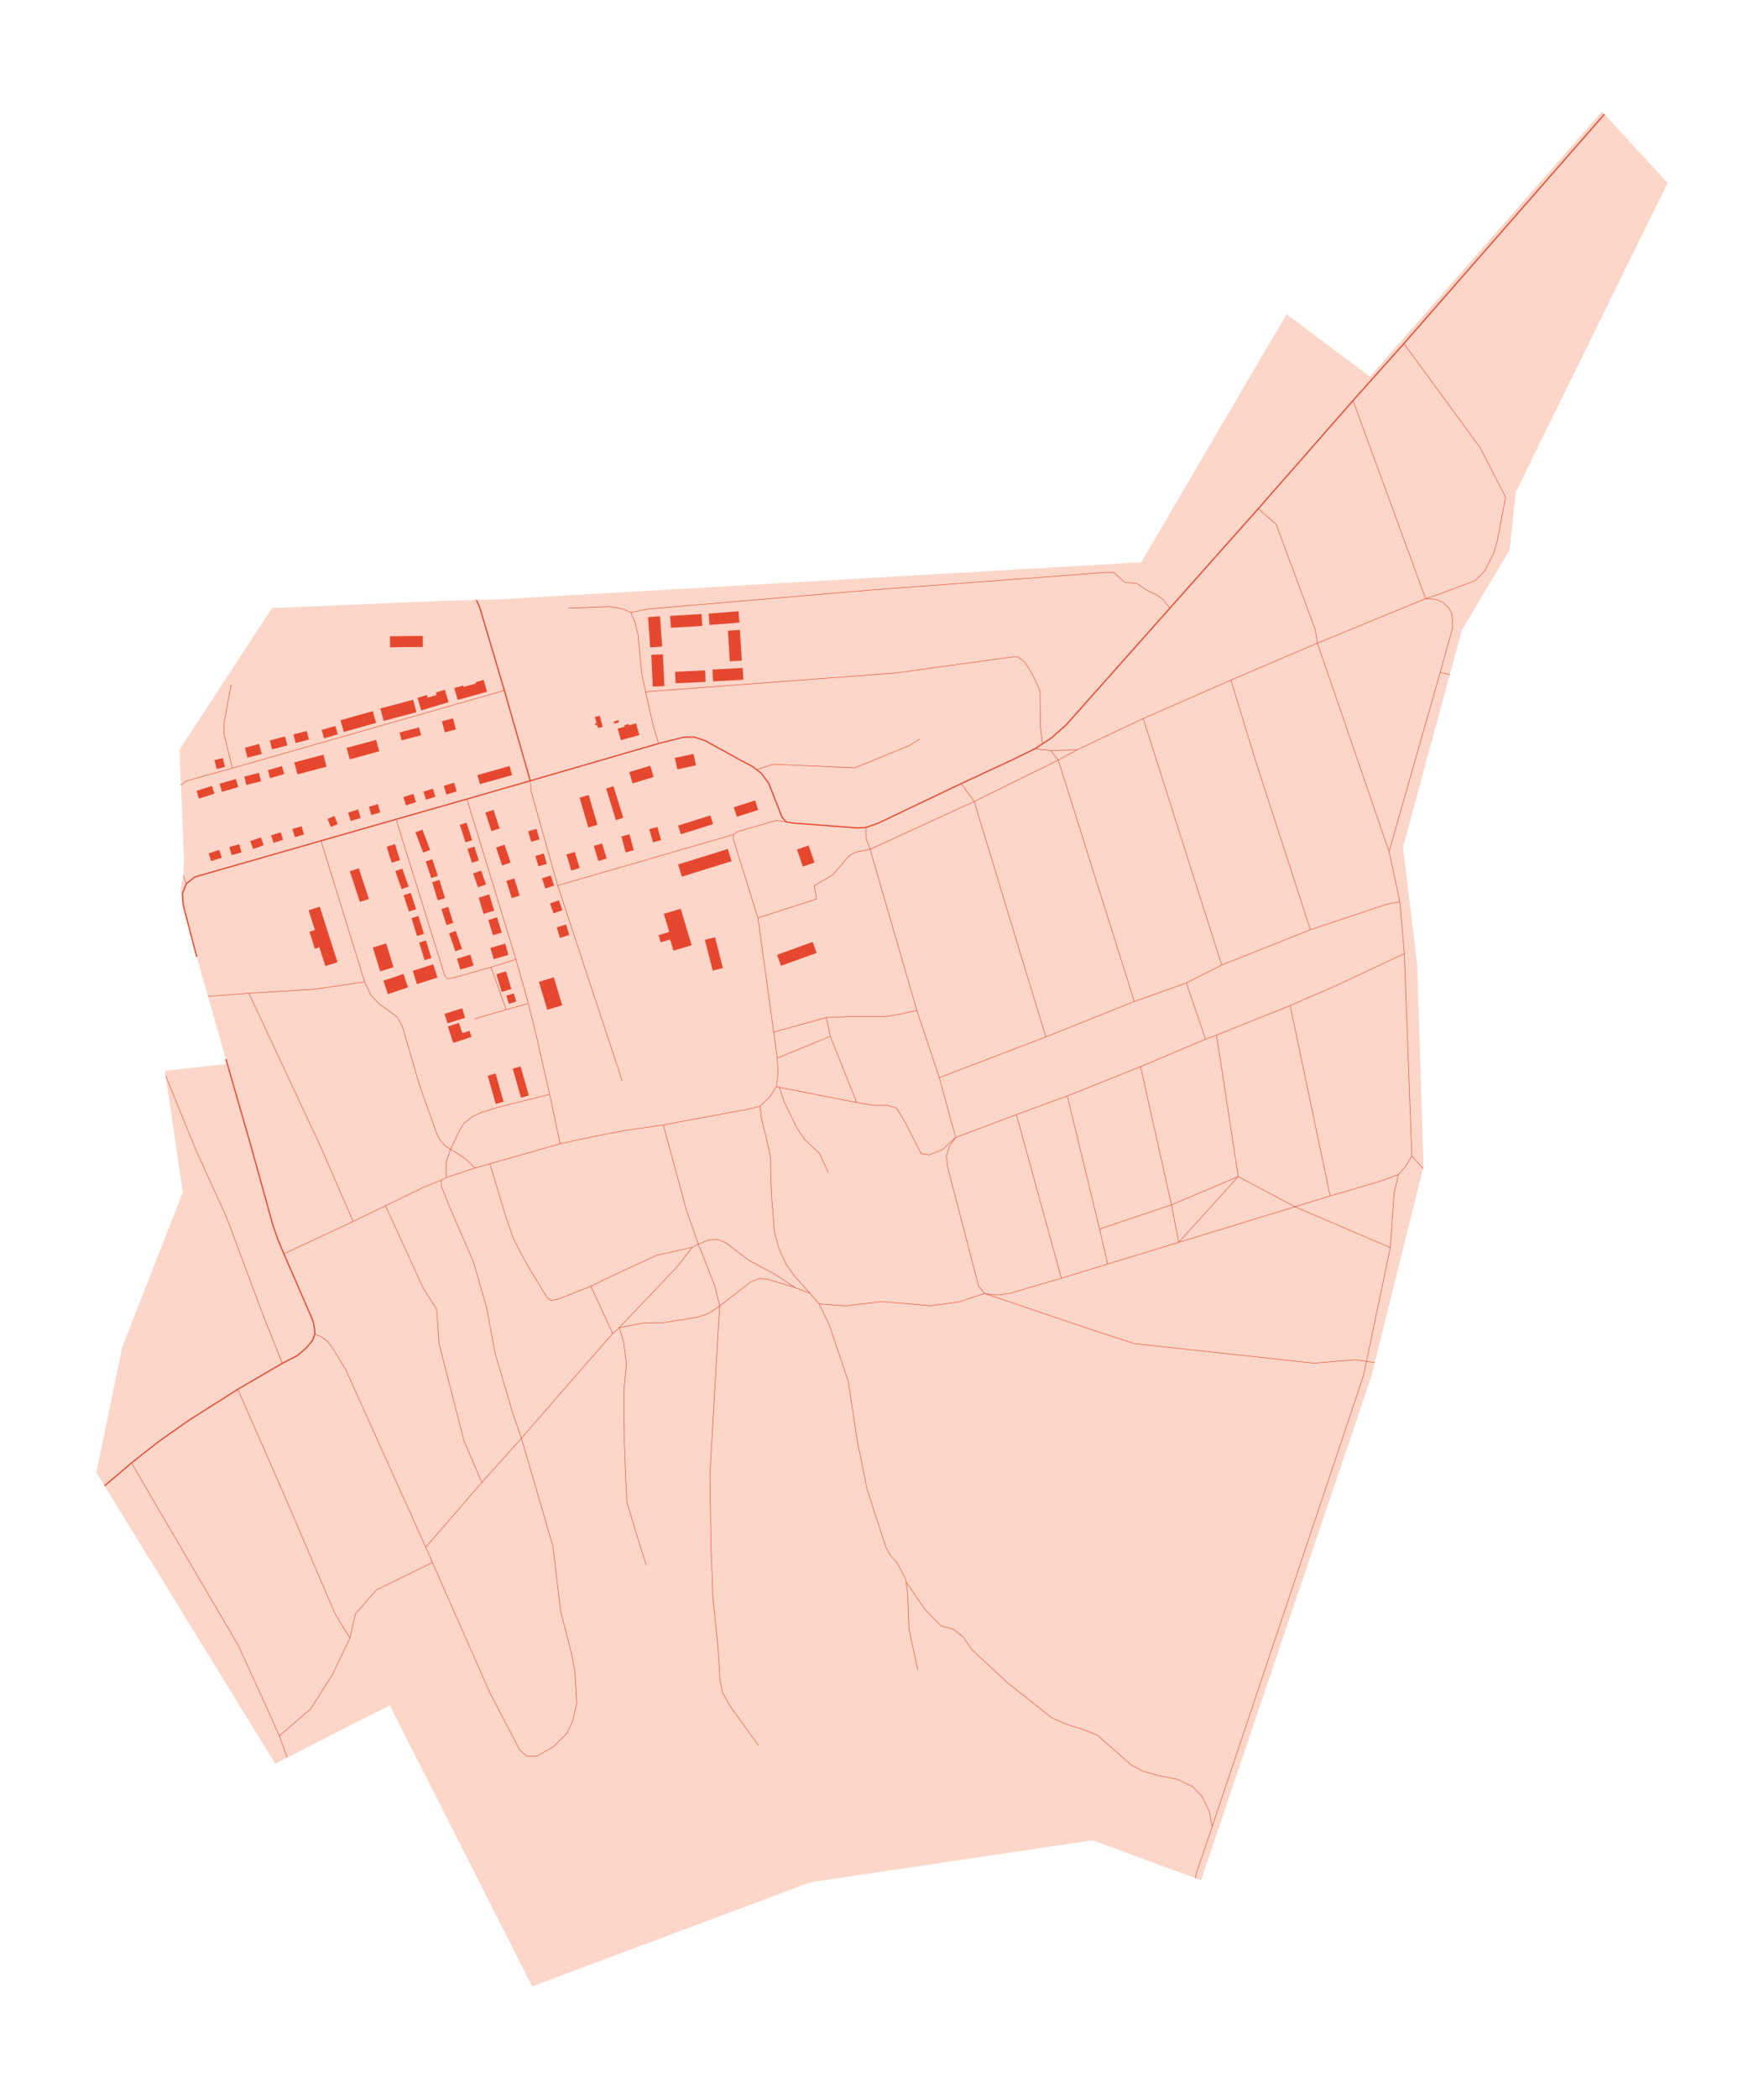<?xml version="1.0" encoding="utf-8" standalone="no"?>
<!DOCTYPE svg PUBLIC "-//W3C//DTD SVG 1.1//EN"
  "http://www.w3.org/Graphics/SVG/1.1/DTD/svg11.dtd">
<svg xmlns:xlink="http://www.w3.org/1999/xlink" width="711.409pt" height="846pt" viewBox="0 0 711.409 846" xmlns="http://www.w3.org/2000/svg" version="1.1">
 <defs>
  <style type="text/css">*{stroke-linejoin: round; stroke-linecap: butt}</style>
 </defs>
 <g id="figure_1">
  <g id="patch_1">
   <path d="M 0 846 
L 711.409 846 
L 711.409 0 
L 0 0 
z
" style="fill: #ffffff"/>
  </g>
  <g id="axes_1">
   <g id="PatchCollection_1">
    <path d="M 74.203 347.088 
L 73.896 353.461 
L 72.858 358.315 
L 73.538 365.485 
L 91.64 429.012 
L 66.503 431.793 
L 73.726 480.767 
L 49.329 543.124 
L 38.882 593.805 
L 110.994 711.194 
L 157.214 687.661 
L 214.617 801 
L 326.91 758.994 
L 440.633 742.09 
L 484.37 758.179 
L 553.035 555.117 
L 574.102 470.355 
L 571.541 389.017 
L 565.828 341.567 
L 589.557 254.096 
L 608.837 221.721 
L 611.286 198.452 
L 672.527 73.779 
L 646.069 45 
L 552.464 151.847 
L 518.872 126.68 
L 460.235 226.746 
L 202.172 241.65 
L 179.816 242.237 
L 109.697 245.212 
L 72.427 302.236 
L 74.203 347.088 
" clip-path="url(#pe9f4a84890)" style="fill: #fbd6c9"/>
   </g>
   <g id="PatchCollection_2">
    <path d="M 136.109 388.008 
L 131.21 389.574 
L 128.794 382.019 
L 126.982 382.598 
L 124.781 375.702 
L 126.984 375.017 
L 124.446 367.073 
L 128.957 365.633 
L 136.109 388.008 
" clip-path="url(#pe9f4a84890)" style="fill: #e6482f"/>
    <path d="M 148.769 362.506 
L 145.14 363.698 
L 141.081 351.339 
L 144.711 350.147 
L 148.769 362.506 
" clip-path="url(#pe9f4a84890)" style="fill: #e6482f"/>
    <path d="M 88.435 342.764 
L 89.42 345.88 
L 85.14 347.232 
L 84.155 344.116 
L 88.435 342.764 
" clip-path="url(#pe9f4a84890)" style="fill: #e6482f"/>
    <path d="M 96.496 340.443 
L 97.397 343.716 
L 93.412 344.813 
L 92.511 341.541 
L 96.496 340.443 
" clip-path="url(#pe9f4a84890)" style="fill: #e6482f"/>
    <path d="M 105.235 337.666 
L 106.347 340.84 
L 102.07 342.341 
L 100.958 339.163 
L 105.235 337.666 
" clip-path="url(#pe9f4a84890)" style="fill: #e6482f"/>
    <path d="M 113.217 335.636 
L 114.162 338.664 
L 110.286 339.872 
L 109.342 336.843 
L 113.217 335.636 
" clip-path="url(#pe9f4a84890)" style="fill: #e6482f"/>
    <path d="M 121.629 333.186 
L 122.609 336.485 
L 118.916 337.582 
L 117.936 334.283 
L 121.629 333.186 
" clip-path="url(#pe9f4a84890)" style="fill: #e6482f"/>
    <path d="M 134.883 329.075 
L 136.2 332.329 
L 133.408 333.46 
L 132.091 330.207 
L 134.883 329.075 
" clip-path="url(#pe9f4a84890)" style="fill: #e6482f"/>
    <path d="M 180.628 413.933 
L 185.085 412.47 
L 186.451 416.63 
L 189.342 415.682 
L 190.149 418.135 
L 182.799 420.55 
L 180.628 413.933 
" clip-path="url(#pe9f4a84890)" style="fill: #e6482f"/>
    <path d="M 186.393 406.588 
L 187.593 410.436 
L 180.458 412.66 
L 179.258 408.809 
L 186.393 406.588 
" clip-path="url(#pe9f4a84890)" style="fill: #e6482f"/>
    <path d="M 162.729 392.736 
L 164.552 398.138 
L 156.432 400.877 
L 154.61 395.479 
L 162.729 392.736 
" clip-path="url(#pe9f4a84890)" style="fill: #e6482f"/>
    <path d="M 174.725 388.857 
L 176.425 394.191 
L 168.151 396.831 
L 166.45 391.497 
L 174.725 388.857 
" clip-path="url(#pe9f4a84890)" style="fill: #e6482f"/>
    <path d="M 189.71 384.979 
L 191.017 389.387 
L 185.613 390.987 
L 184.306 386.583 
L 189.71 384.979 
" clip-path="url(#pe9f4a84890)" style="fill: #e6482f"/>
    <path d="M 155.739 380.411 
L 158.701 390.027 
L 153.313 391.688 
L 150.351 382.072 
L 155.739 380.411 
" clip-path="url(#pe9f4a84890)" style="fill: #e6482f"/>
    <path d="M 171.793 379.242 
L 173.986 386.331 
L 171.245 387.181 
L 169.049 380.087 
L 171.793 379.242 
" clip-path="url(#pe9f4a84890)" style="fill: #e6482f"/>
    <path d="M 183.816 375.405 
L 186.339 382.647 
L 183.639 383.588 
L 181.116 376.346 
L 183.816 375.405 
" clip-path="url(#pe9f4a84890)" style="fill: #e6482f"/>
    <path d="M 168.757 369.367 
L 170.981 376.556 
L 168.179 377.424 
L 165.955 370.235 
L 168.757 369.367 
" clip-path="url(#pe9f4a84890)" style="fill: #e6482f"/>
    <path d="M 180.745 365.687 
L 182.814 372.152 
L 180.07 373.028 
L 178.001 366.563 
L 180.745 365.687 
" clip-path="url(#pe9f4a84890)" style="fill: #e6482f"/>
    <path d="M 165.676 360.037 
L 167.834 366.62 
L 164.92 367.576 
L 162.762 360.993 
L 165.676 360.037 
" clip-path="url(#pe9f4a84890)" style="fill: #e6482f"/>
    <path d="M 179.486 362.151 
L 176.552 363.062 
L 174.278 355.72 
L 177.21 354.81 
L 179.486 362.151 
" clip-path="url(#pe9f4a84890)" style="fill: #e6482f"/>
    <path d="M 164.8 357.507 
L 161.958 358.509 
L 159.397 351.271 
L 162.242 350.265 
L 164.8 357.507 
" clip-path="url(#pe9f4a84890)" style="fill: #e6482f"/>
    <path d="M 174.347 346.478 
L 176.578 353.168 
L 173.923 354.056 
L 171.692 347.362 
L 174.347 346.478 
" clip-path="url(#pe9f4a84890)" style="fill: #e6482f"/>
    <path d="M 161.313 346.836 
L 157.955 347.884 
L 155.942 341.449 
L 159.3 340.402 
L 161.313 346.836 
" clip-path="url(#pe9f4a84890)" style="fill: #e6482f"/>
    <path d="M 170.349 334.535 
L 173.453 342.706 
L 170.641 343.773 
L 167.539 335.601 
L 170.349 334.535 
" clip-path="url(#pe9f4a84890)" style="fill: #e6482f"/>
    <path d="M 166.696 320.126 
L 167.785 323.448 
L 163.762 324.766 
L 162.676 321.441 
L 166.696 320.126 
" clip-path="url(#pe9f4a84890)" style="fill: #e6482f"/>
    <path d="M 174.595 318.042 
L 175.593 321.284 
L 171.791 322.454 
L 170.793 319.212 
L 174.595 318.042 
" clip-path="url(#pe9f4a84890)" style="fill: #e6482f"/>
    <path d="M 183.151 315.627 
L 184.195 319.128 
L 180.027 320.374 
L 178.984 316.873 
L 183.151 315.627 
" clip-path="url(#pe9f4a84890)" style="fill: #e6482f"/>
    <path d="M 169.004 293.333 
L 169.816 296.498 
L 161.958 298.518 
L 161.146 295.352 
L 169.004 293.333 
" clip-path="url(#pe9f4a84890)" style="fill: #e6482f"/>
    <path d="M 144.447 326.424 
L 145.477 329.841 
L 141.444 331.056 
L 140.414 327.639 
L 144.447 326.424 
" clip-path="url(#pe9f4a84890)" style="fill: #e6482f"/>
    <path d="M 152.381 324.286 
L 153.356 327.589 
L 149.762 328.649 
L 148.79 325.346 
L 152.381 324.286 
" clip-path="url(#pe9f4a84890)" style="fill: #e6482f"/>
    <path d="M 86.475 320.054 
L 80.224 322.027 
L 79.236 318.9 
L 85.488 316.926 
L 86.475 320.054 
" clip-path="url(#pe9f4a84890)" style="fill: #e6482f"/>
    <path d="M 95.141 314.111 
L 96.103 317.379 
L 89.524 319.319 
L 88.559 316.046 
L 95.141 314.111 
" clip-path="url(#pe9f4a84890)" style="fill: #e6482f"/>
    <path d="M 104.428 311.661 
L 105.281 315.029 
L 99.356 316.526 
L 98.504 313.158 
L 104.428 311.661 
" clip-path="url(#pe9f4a84890)" style="fill: #e6482f"/>
    <path d="M 113.71 308.929 
L 114.639 312.122 
L 108.951 313.779 
L 108.022 310.583 
L 113.71 308.929 
" clip-path="url(#pe9f4a84890)" style="fill: #e6482f"/>
    <path d="M 130.436 304.331 
L 131.71 309.15 
L 119.971 312.252 
L 118.697 307.432 
L 130.436 304.331 
" clip-path="url(#pe9f4a84890)" style="fill: #e6482f"/>
    <path d="M 89.856 305.661 
L 90.757 309.265 
L 87.394 310.107 
L 86.491 306.503 
L 89.856 305.661 
" clip-path="url(#pe9f4a84890)" style="fill: #e6482f"/>
    <path d="M 104.481 299.992 
L 105.562 303.988 
L 99.824 305.543 
L 98.742 301.542 
L 104.481 299.992 
" clip-path="url(#pe9f4a84890)" style="fill: #e6482f"/>
    <path d="M 151.688 298.331 
L 152.955 302.956 
L 141.061 306.213 
L 139.795 301.588 
L 151.688 298.331 
" clip-path="url(#pe9f4a84890)" style="fill: #e6482f"/>
    <path d="M 114.951 296.982 
L 115.885 300.571 
L 109.733 302.175 
L 108.796 298.586 
L 114.951 296.982 
" clip-path="url(#pe9f4a84890)" style="fill: #e6482f"/>
    <path d="M 123.715 294.776 
L 124.609 298.22 
L 119.233 299.615 
L 118.339 296.171 
L 123.715 294.776 
" clip-path="url(#pe9f4a84890)" style="fill: #e6482f"/>
    <path d="M 135.244 292.75 
L 136.218 296.114 
L 130.688 297.714 
L 129.713 294.35 
L 135.244 292.75 
" clip-path="url(#pe9f4a84890)" style="fill: #e6482f"/>
    <path d="M 150.343 286.749 
L 151.678 291.485 
L 138.647 295.157 
L 137.312 290.422 
L 150.343 286.749 
" clip-path="url(#pe9f4a84890)" style="fill: #e6482f"/>
    <path d="M 182.707 289.664 
L 183.885 294.121 
L 179.387 295.31 
L 178.207 290.852 
L 182.707 289.664 
" clip-path="url(#pe9f4a84890)" style="fill: #e6482f"/>
    <path d="M 166.625 282.166 
L 167.96 287.191 
L 154.724 290.704 
L 153.389 285.683 
L 166.625 282.166 
" clip-path="url(#pe9f4a84890)" style="fill: #e6482f"/>
    <path d="M 168.364 281.4 
L 172.171 280.258 
L 172.496 281.343 
L 176.09 280.261 
L 175.786 279.24 
L 179.397 278.158 
L 180.898 283.149 
L 169.884 286.456 
L 168.364 281.4 
" clip-path="url(#pe9f4a84890)" style="fill: #e6482f"/>
    <path d="M 170.539 260.866 
L 157.303 261.011 
L 157.255 256.573 
L 170.489 256.424 
L 170.539 260.866 
" clip-path="url(#pe9f4a84890)" style="fill: #e6482f"/>
    <path d="M 203.091 444.281 
L 199.921 445.173 
L 196.703 433.766 
L 199.875 432.871 
L 203.091 444.281 
" clip-path="url(#pe9f4a84890)" style="fill: #e6482f"/>
    <path d="M 209.952 430.033 
L 213.279 441.732 
L 210.112 442.635 
L 206.784 430.936 
L 209.952 430.033 
" clip-path="url(#pe9f4a84890)" style="fill: #e6482f"/>
    <path d="M 207.206 400.572 
L 208.221 403.875 
L 205.218 404.801 
L 204.2 401.498 
L 207.206 400.572 
" clip-path="url(#pe9f4a84890)" style="fill: #e6482f"/>
    <path d="M 223.361 394.115 
L 226.721 405.388 
L 220.701 407.182 
L 217.34 395.909 
L 223.361 394.115 
" clip-path="url(#pe9f4a84890)" style="fill: #e6482f"/>
    <path d="M 206.231 398.808 
L 202.345 399.993 
L 200.172 392.858 
L 204.061 391.673 
L 206.231 398.808 
" clip-path="url(#pe9f4a84890)" style="fill: #e6482f"/>
    <path d="M 203.749 380.503 
L 205.061 385.059 
L 199.101 386.777 
L 197.789 382.225 
L 203.749 380.503 
" clip-path="url(#pe9f4a84890)" style="fill: #e6482f"/>
    <path d="M 229.595 377.04 
L 225.808 378.183 
L 224.529 373.938 
L 228.315 372.796 
L 229.595 377.04 
" clip-path="url(#pe9f4a84890)" style="fill: #e6482f"/>
    <path d="M 198.863 377.158 
L 196.923 371.016 
L 200.439 369.908 
L 202.375 376.049 
L 198.863 377.158 
" clip-path="url(#pe9f4a84890)" style="fill: #e6482f"/>
    <path d="M 225.394 363.031 
L 226.82 367.016 
L 223.234 368.3 
L 221.808 364.315 
L 225.394 363.031 
" clip-path="url(#pe9f4a84890)" style="fill: #e6482f"/>
    <path d="M 199.325 367.207 
L 195.04 368.521 
L 193.03 361.98 
L 197.314 360.662 
L 199.325 367.207 
" clip-path="url(#pe9f4a84890)" style="fill: #e6482f"/>
    <path d="M 287.437 391.398 
L 284.282 378.986 
L 288.384 377.946 
L 291.536 390.355 
L 287.437 391.398 
" clip-path="url(#pe9f4a84890)" style="fill: #e6482f"/>
    <path d="M 327.743 379.844 
L 329.337 384.274 
L 314.963 389.444 
L 313.369 385.013 
L 327.743 379.844 
" clip-path="url(#pe9f4a84890)" style="fill: #e6482f"/>
    <path d="M 278.957 381.154 
L 271.599 383.371 
L 270.233 378.838 
L 266.441 379.977 
L 265.576 377.104 
L 269.908 375.801 
L 267.71 368.498 
L 274.528 366.449 
L 278.957 381.154 
" clip-path="url(#pe9f4a84890)" style="fill: #e6482f"/>
    <path d="M 293.523 342.348 
L 295.054 347.259 
L 274.992 353.518 
L 273.459 348.604 
L 293.523 342.348 
" clip-path="url(#pe9f4a84890)" style="fill: #e6482f"/>
    <path d="M 328.497 347.827 
L 323.786 349.446 
L 321.415 342.55 
L 326.124 340.931 
L 328.497 347.827 
" clip-path="url(#pe9f4a84890)" style="fill: #e6482f"/>
    <path d="M 244.674 346.177 
L 241.326 347.202 
L 239.463 341.133 
L 242.808 340.104 
L 244.674 346.177 
" clip-path="url(#pe9f4a84890)" style="fill: #e6482f"/>
    <path d="M 255.618 342.828 
L 252.337 343.731 
L 250.578 337.319 
L 253.862 336.417 
L 255.618 342.828 
" clip-path="url(#pe9f4a84890)" style="fill: #e6482f"/>
    <path d="M 266.611 338.767 
L 263.367 339.685 
L 261.867 334.386 
L 265.114 333.468 
L 266.611 338.767 
" clip-path="url(#pe9f4a84890)" style="fill: #e6482f"/>
    <path d="M 286.465 328.824 
L 287.569 332.325 
L 274.591 336.42 
L 273.485 332.919 
L 286.465 328.824 
" clip-path="url(#pe9f4a84890)" style="fill: #e6482f"/>
    <path d="M 304.564 322.789 
L 305.78 326.618 
L 297.153 329.361 
L 295.935 325.532 
L 304.564 322.789 
" clip-path="url(#pe9f4a84890)" style="fill: #e6482f"/>
    <path d="M 209.571 361.161 
L 206.363 362.159 
L 204.205 355.21 
L 207.414 354.216 
L 209.571 361.161 
" clip-path="url(#pe9f4a84890)" style="fill: #e6482f"/>
    <path d="M 222.148 353.035 
L 223.465 357.126 
L 219.914 358.269 
L 218.597 354.174 
L 222.148 353.035 
" clip-path="url(#pe9f4a84890)" style="fill: #e6482f"/>
    <path d="M 196.025 356.673 
L 192.774 357.808 
L 190.809 352.2 
L 194.06 351.061 
L 196.025 356.673 
" clip-path="url(#pe9f4a84890)" style="fill: #e6482f"/>
    <path d="M 231.821 343.556 
L 233.757 350.025 
L 230.376 351.038 
L 228.44 344.566 
L 231.821 343.556 
" clip-path="url(#pe9f4a84890)" style="fill: #e6482f"/>
    <path d="M 219.313 344.166 
L 220.554 348.333 
L 217.14 349.351 
L 215.896 345.183 
L 219.313 344.166 
" clip-path="url(#pe9f4a84890)" style="fill: #e6482f"/>
    <path d="M 203.469 340.611 
L 205.926 347.823 
L 202.51 348.989 
L 200.053 341.773 
L 203.469 340.611 
" clip-path="url(#pe9f4a84890)" style="fill: #e6482f"/>
    <path d="M 193.119 347 
L 190.332 347.895 
L 188.54 342.299 
L 191.327 341.407 
L 193.119 347 
" clip-path="url(#pe9f4a84890)" style="fill: #e6482f"/>
    <path d="M 217.617 338.455 
L 214.264 339.468 
L 212.985 335.228 
L 216.335 334.215 
L 217.617 338.455 
" clip-path="url(#pe9f4a84890)" style="fill: #e6482f"/>
    <path d="M 190.433 338.794 
L 187.715 339.67 
L 185.438 332.611 
L 188.159 331.734 
L 190.433 338.794 
" clip-path="url(#pe9f4a84890)" style="fill: #e6482f"/>
    <path d="M 199.053 326.591 
L 201.485 334.089 
L 198.193 335.156 
L 195.761 327.658 
L 199.053 326.591 
" clip-path="url(#pe9f4a84890)" style="fill: #e6482f"/>
    <path d="M 240.93 332.603 
L 237.245 333.677 
L 233.734 321.65 
L 237.42 320.576 
L 240.93 332.603 
" clip-path="url(#pe9f4a84890)" style="fill: #e6482f"/>
    <path d="M 205.505 308.888 
L 206.541 312.541 
L 193.56 316.214 
L 192.527 312.56 
L 205.505 308.888 
" clip-path="url(#pe9f4a84890)" style="fill: #e6482f"/>
    <path d="M 241.892 288.616 
L 243.06 293.089 
L 241.171 293.58 
L 240.844 292.323 
L 240.085 292.517 
L 239.905 291.828 
L 240.572 291.652 
L 239.912 289.134 
L 241.892 288.616 
" clip-path="url(#pe9f4a84890)" style="fill: #e6482f"/>
    <path d="M 183.207 277.442 
L 186.829 276.425 
L 186.994 277.012 
L 191.969 275.614 
L 191.824 275.095 
L 195.073 274.185 
L 196.406 278.928 
L 184.56 282.254 
L 183.207 277.442 
" clip-path="url(#pe9f4a84890)" style="fill: #e6482f"/>
    <path d="M 251.365 329.772 
L 248.39 330.698 
L 244.44 317.974 
L 247.418 317.052 
L 251.365 329.772 
" clip-path="url(#pe9f4a84890)" style="fill: #e6482f"/>
    <path d="M 253.755 311.337 
L 262.238 308.777 
L 263.609 313.326 
L 255.126 315.882 
L 253.755 311.337 
" clip-path="url(#pe9f4a84890)" style="fill: #e6482f"/>
    <path d="M 273.162 310.236 
L 272.165 305.626 
L 279.685 304 
L 280.683 308.606 
L 273.162 310.236 
" clip-path="url(#pe9f4a84890)" style="fill: #e6482f"/>
    <path d="M 251.991 293.028 
L 251.829 292.43 
L 252.895 292.14 
L 253.578 291.953 
L 253.715 292.452 
L 256.537 291.679 
L 257.837 296.426 
L 254.552 297.325 
L 250.39 298.464 
L 249.118 293.813 
L 251.991 293.028 
" clip-path="url(#pe9f4a84890)" style="fill: #e6482f"/>
    <path d="M 249.375 290.369 
L 249.661 291.214 
L 247.803 291.843 
L 247.517 290.997 
L 249.375 290.369 
" clip-path="url(#pe9f4a84890)" style="fill: #e6482f"/>
    <path d="M 284.361 270.322 
L 284.579 274.962 
L 272.464 275.53 
L 272.249 270.889 
L 284.361 270.322 
" clip-path="url(#pe9f4a84890)" style="fill: #e6482f"/>
    <path d="M 299.534 269.343 
L 299.793 274.109 
L 287.584 274.772 
L 287.325 270.006 
L 299.534 269.343 
" clip-path="url(#pe9f4a84890)" style="fill: #e6482f"/>
    <path d="M 267.355 263.857 
L 267.941 276.654 
L 263.251 276.867 
L 262.664 264.07 
L 267.355 263.857 
" clip-path="url(#pe9f4a84890)" style="fill: #e6482f"/>
    <path d="M 299.168 266.39 
L 294.32 266.691 
L 293.561 254.332 
L 298.409 254.035 
L 299.168 266.39 
" clip-path="url(#pe9f4a84890)" style="fill: #e6482f"/>
    <path d="M 266.167 248.515 
L 267.045 260.729 
L 262.225 261.072 
L 261.35 248.862 
L 266.167 248.515 
" clip-path="url(#pe9f4a84890)" style="fill: #e6482f"/>
    <path d="M 282.921 247.62 
L 283.198 252.431 
L 270.548 253.163 
L 270.271 248.351 
L 282.921 247.62 
" clip-path="url(#pe9f4a84890)" style="fill: #e6482f"/>
    <path d="M 297.851 246.492 
L 298.211 251.068 
L 286.16 252.016 
L 285.802 247.441 
L 297.851 246.492 
" clip-path="url(#pe9f4a84890)" style="fill: #e6482f"/>
   </g>
   <g id="LineCollection_1">
    <path d="M 75.117 356.383 
L 73.569 360.33 
L 73.876 364.818 
L 79.347 385.869 
" clip-path="url(#pe9f4a84890)" style="fill: none; stroke: #e6482f; stroke-width: 0.5"/>
    <path d="M 91.078 427.038 
L 91.549 428.604 
L 100.95 461.185 
L 110.037 493.952 
L 111.986 499.575 
L 114.489 505.61 
L 125.723 531.455 
L 126.451 533.547 
L 126.89 536.168 
L 126.997 537.905 
L 125.977 540.629 
L 123.456 543.623 
L 119.987 546.587 
L 113.862 549.761 
L 95.922 560.218 
L 76.272 572.661 
L 63.896 581.351 
L 53.068 589.892 
L 42.168 599.153 
" clip-path="url(#pe9f4a84890)" style="fill: none; stroke: #e6482f; stroke-width: 0.5"/>
    <path d="M 112.654 699.928 
L 115.798 708.748 
" clip-path="url(#pe9f4a84890)" style="fill: none; stroke: #e6482f; stroke-width: 0.2"/>
    <path d="M 112.654 699.928 
L 125.159 689.276 
L 133.985 675.424 
L 141.125 660.509 
L 135.256 651.072 
" clip-path="url(#pe9f4a84890)" style="fill: none; stroke: #e6482f; stroke-width: 0.2"/>
    <path d="M 141.125 660.509 
L 143.335 650.813 
L 151.696 641.194 
L 174.402 630.062 
" clip-path="url(#pe9f4a84890)" style="fill: none; stroke: #e6482f; stroke-width: 0.2"/>
    <path d="M 53.068 589.892 
L 61.599 604.647 
L 96.199 663.713 
L 107.321 688.107 
L 112.654 699.928 
" clip-path="url(#pe9f4a84890)" style="fill: none; stroke: #e6482f; stroke-width: 0.2"/>
    <path d="M 232.59 686.899 
L 230.887 694.099 
L 228.653 698.938 
L 223.346 704.252 
L 216.65 708.092 
L 212.523 708.222 
L 209.65 705.753 
" clip-path="url(#pe9f4a84890)" style="fill: none; stroke: #e6482f; stroke-width: 0.2"/>
    <path d="M 290.236 526.643 
L 286.295 594.643 
L 286.711 622.877 
L 287.526 644.665 
L 289.5 663.134 
L 290.386 677.824 
L 291.465 682.678 
L 294.404 687.905 
L 305.925 703.932 
" clip-path="url(#pe9f4a84890)" style="fill: none; stroke: #e6482f; stroke-width: 0.2"/>
    <path d="M 251.816 583.012 
L 252.314 595.603 
L 252.809 605.71 
L 257.116 619.958 
L 260.596 631.06 
" clip-path="url(#pe9f4a84890)" style="fill: none; stroke: #e6482f; stroke-width: 0.2"/>
    <path d="M 177.92 475.913 
L 178.123 478.671 
L 181.291 486.634 
L 190.959 508.936 
L 196.223 527.161 
L 199.637 545.532 
L 206.731 569.689 
L 210.297 579.972 
L 222.973 623.517 
L 226.084 649.64 
L 230.478 666.795 
L 231.844 673.927 
L 232.59 686.899 
" clip-path="url(#pe9f4a84890)" style="fill: none; stroke: #e6482f; stroke-width: 0.2"/>
    <path d="M 326.596 521.466 
L 320.735 519.256 
L 312.499 513.85 
L 302.118 508.3 
L 292.749 501.183 
L 289.566 499.827 
L 285.764 500.032 
L 281.64 501.705 
L 279.168 502.97 
L 273.307 510.589 
L 249.705 535.39 
L 247.098 537.775 
L 231.371 555.681 
L 210.297 579.972 
L 194.324 597.771 
L 171.704 623.905 
" clip-path="url(#pe9f4a84890)" style="fill: none; stroke: #e6482f; stroke-width: 0.2"/>
    <path d="M 249.705 535.39 
L 251.484 540.934 
L 252.644 550.043 
L 251.651 560.15 
L 251.816 583.012 
" clip-path="url(#pe9f4a84890)" style="fill: none; stroke: #e6482f; stroke-width: 0.2"/>
    <path d="M 320.735 519.256 
L 309.613 515.831 
L 306.372 515.492 
L 302.844 516.868 
L 290.236 526.643 
L 286.026 529.535 
L 281.394 531.139 
L 267.444 533.383 
L 259.195 533.516 
L 249.705 535.39 
" clip-path="url(#pe9f4a84890)" style="fill: none; stroke: #e6482f; stroke-width: 0.2"/>
    <path d="M 290.236 526.643 
L 288.343 518.772 
L 281.64 501.705 
" clip-path="url(#pe9f4a84890)" style="fill: none; stroke: #e6482f; stroke-width: 0.2"/>
    <path d="M 238.298 518.647 
L 247.694 514.09 
L 264.895 506.17 
L 271.566 504.684 
L 279.168 502.97 
" clip-path="url(#pe9f4a84890)" style="fill: none; stroke: #e6482f; stroke-width: 0.2"/>
    <path d="M 197.558 469.292 
L 204.183 491.217 
L 207.16 499.663 
L 210.262 505.671 
L 213.982 512.387 
L 220.539 523.062 
L 222.171 524.426 
L 225.234 523.813 
L 238.298 518.647 
L 247.098 537.775 
" clip-path="url(#pe9f4a84890)" style="fill: none; stroke: #e6482f; stroke-width: 0.2"/>
    <path d="M 209.65 705.753 
L 197.459 682.388 
L 174.402 630.062 
L 171.704 623.905 
L 139.284 551.966 
L 136.221 547.132 
L 134.01 543.387 
L 131.934 540.815 
L 129.858 539.181 
L 126.997 537.905 
" clip-path="url(#pe9f4a84890)" style="fill: none; stroke: #e6482f; stroke-width: 0.2"/>
    <path d="M 95.922 560.218 
L 116.53 607.28 
L 135.256 651.072 
" clip-path="url(#pe9f4a84890)" style="fill: none; stroke: #e6482f; stroke-width: 0.2"/>
    <path d="M 176.111 527.969 
L 177.052 541.684 
L 187.167 581.172 
L 194.324 597.771 
" clip-path="url(#pe9f4a84890)" style="fill: none; stroke: #e6482f; stroke-width: 0.2"/>
    <path d="M 155.488 486.23 
L 170.722 519.512 
L 176.111 527.969 
" clip-path="url(#pe9f4a84890)" style="fill: none; stroke: #e6482f; stroke-width: 0.2"/>
    <path d="M 113.862 549.761 
L 105.826 529.623 
L 91.488 491.16 
L 78.797 463.284 
L 66.787 433.722 
" clip-path="url(#pe9f4a84890)" style="fill: none; stroke: #e6482f; stroke-width: 0.2"/>
    <path d="M 91.525 428.607 
L 91.549 428.604 
" clip-path="url(#pe9f4a84890)" style="fill: none; stroke: #e6482f; stroke-width: 0.2"/>
    <path d="M 142.444 492.527 
L 138.853 484.325 
L 128.835 461.379 
L 100.357 400.519 
" clip-path="url(#pe9f4a84890)" style="fill: none; stroke: #e6482f; stroke-width: 0.2"/>
    <path d="M 129.474 339.045 
L 147.054 395.932 
L 149.599 401.33 
L 152.823 404.755 
L 157.43 408.001 
L 160.29 410.317 
L 162.313 413.956 
L 169.098 437.359 
L 176.116 457.089 
L 177.342 459.539 
L 179.54 462.053 
L 181.7 463.474 
L 184.745 465.311 
L 188.253 467.791 
L 191.57 470.98 
" clip-path="url(#pe9f4a84890)" style="fill: none; stroke: #e6482f; stroke-width: 0.2"/>
    <path d="M 83.879 401.773 
L 100.357 400.519 
L 126.588 398.923 
L 147.054 395.932 
" clip-path="url(#pe9f4a84890)" style="fill: none; stroke: #e6482f; stroke-width: 0.2"/>
    <path d="M 159.737 330.374 
L 179.349 393.364 
L 180.463 394.709 
" clip-path="url(#pe9f4a84890)" style="fill: none; stroke: #e6482f; stroke-width: 0.2"/>
    <path d="M 306.471 446.117 
L 307.202 451.641 
L 308.752 457.668 
L 310.742 466.621 
L 310.811 474.313 
L 311.219 482.828 
L 312.377 497.122 
L 314.214 503.659 
L 317.027 509.846 
L 320.715 514.928 
L 326.596 521.466 
L 330.345 525.79 
L 334.456 534.328 
" clip-path="url(#pe9f4a84890)" style="fill: none; stroke: #e6482f; stroke-width: 0.2"/>
    <path d="M 267.51 453.619 
L 276.787 487.891 
L 281.64 501.705 
" clip-path="url(#pe9f4a84890)" style="fill: none; stroke: #e6482f; stroke-width: 0.2"/>
    <path d="M 179.943 474.873 
L 179.938 468.564 
L 181.7 463.474 
L 184.898 456.716 
L 186.974 453.07 
L 190.446 450.281 
L 194.291 448.514 
L 201.16 446.395 
L 221.678 441.294 
" clip-path="url(#pe9f4a84890)" style="fill: none; stroke: #e6482f; stroke-width: 0.2"/>
    <path d="M 295.902 336.512 
L 295.765 338.356 
L 305.656 370.167 
L 312.039 416.192 
L 313.43 426.669 
L 313.737 432.715 
L 313.121 438.193 
L 310.311 442.479 
L 306.471 446.117 
L 301.948 447.222 
L 267.51 453.619 
L 253.012 455.729 
L 240.892 457.973 
L 225.886 461.219 
L 197.558 469.292 
L 191.57 470.98 
L 179.943 474.873 
L 177.92 475.913 
L 171.044 478.671 
L 155.488 486.23 
L 142.444 492.527 
L 114.489 505.61 
" clip-path="url(#pe9f4a84890)" style="fill: none; stroke: #e6482f; stroke-width: 0.2"/>
    <path d="M 213.086 404.633 
L 204.15 407.136 
L 191.342 410.87 
" clip-path="url(#pe9f4a84890)" style="fill: none; stroke: #e6482f; stroke-width: 0.2"/>
    <path d="M 197.997 390.023 
L 204.15 407.136 
" clip-path="url(#pe9f4a84890)" style="fill: none; stroke: #e6482f; stroke-width: 0.2"/>
    <path d="M 188.304 322.222 
L 208.074 386.869 
L 213.086 404.633 
L 216.356 417.941 
L 221.678 441.294 
L 225.886 461.219 
" clip-path="url(#pe9f4a84890)" style="fill: none; stroke: #e6482f; stroke-width: 0.2"/>
    <path d="M 208.074 386.869 
L 197.997 390.023 
L 183.776 394.046 
L 180.463 394.709 
" clip-path="url(#pe9f4a84890)" style="fill: none; stroke: #e6482f; stroke-width: 0.2"/>
    <path d="M 250.92 435.843 
L 224.909 357.077 
L 214.206 319.09 
L 213.85 314.846 
" clip-path="url(#pe9f4a84890)" style="fill: none; stroke: #e6482f; stroke-width: 0.2"/>
    <path d="M 305.656 370.167 
L 329.291 362.509 
" clip-path="url(#pe9f4a84890)" style="fill: none; stroke: #e6482f; stroke-width: 0.2"/>
    <path d="M 295.902 336.512 
L 224.909 357.077 
" clip-path="url(#pe9f4a84890)" style="fill: none; stroke: #e6482f; stroke-width: 0.2"/>
    <path d="M 317.08 331.422 
L 313.146 330.824 
L 297.435 335.354 
L 295.902 336.512 
" clip-path="url(#pe9f4a84890)" style="fill: none; stroke: #e6482f; stroke-width: 0.2"/>
    <path d="M 317.08 331.422 
L 315.415 329.59 
L 310.024 315.897 
L 307.044 311.84 
L 305.158 310.37 
L 303.605 309.158 
L 299.366 306.926 
L 284.358 298.662 
L 280.086 297.253 
L 275.799 297.241 
L 265.629 299.813 
L 213.85 314.846 
" clip-path="url(#pe9f4a84890)" style="fill: none; stroke: #e6482f; stroke-width: 0.5"/>
    <path d="M 213.85 314.846 
L 203.408 278.421 
L 193.482 244.968 
" clip-path="url(#pe9f4a84890)" style="fill: none; stroke: #e6482f; stroke-width: 0.5"/>
    <path d="M 229.003 245.246 
L 246.083 244.637 
L 251.167 245.517 
L 254.415 246.945 
L 256.007 250.74 
L 257.256 255.681 
L 258.883 272.013 
L 260.342 278.962 
L 263.492 292.814 
L 265.629 299.813 
" clip-path="url(#pe9f4a84890)" style="fill: none; stroke: #e6482f; stroke-width: 0.2"/>
    <path d="M 75.117 356.383 
L 73.921 352.938 
" clip-path="url(#pe9f4a84890)" style="fill: none; stroke: #e6482f; stroke-width: 0.2"/>
    <path d="M 72.999 316.682 
L 73.01 316.572 
L 75.158 314.922 
" clip-path="url(#pe9f4a84890)" style="fill: none; stroke: #e6482f; stroke-width: 0.2"/>
    <path d="M 213.85 314.846 
L 188.304 322.222 
L 159.737 330.374 
L 129.474 339.045 
L 78.589 353.621 
L 75.117 356.383 
" clip-path="url(#pe9f4a84890)" style="fill: none; stroke: #e6482f; stroke-width: 0.5"/>
    <path d="M 203.408 278.421 
L 93.724 309.737 
L 75.158 314.922 
" clip-path="url(#pe9f4a84890)" style="fill: none; stroke: #e6482f; stroke-width: 0.2"/>
    <path d="M 93.724 309.737 
L 90.371 296.087 
L 90.44 291.18 
L 93.191 276.215 
" clip-path="url(#pe9f4a84890)" style="fill: none; stroke: #e6482f; stroke-width: 0.2"/>
    <path d="M 192.109 241.914 
L 193.482 244.968 
" clip-path="url(#pe9f4a84890)" style="fill: none; stroke: #e6482f; stroke-width: 0.5"/>
    <path d="M 482.639 754.792 
L 482.078 757.335 
" clip-path="url(#pe9f4a84890)" style="fill: none; stroke: #e6482f; stroke-width: 0.2"/>
    <path d="M 486.101 744.841 
L 482.639 754.792 
" clip-path="url(#pe9f4a84890)" style="fill: none; stroke: #e6482f; stroke-width: 0.2"/>
    <path d="M 563.927 473.635 
L 562.183 481.513 
L 560.695 503.095 
L 551.091 548.964 
L 549.888 554.713 
L 488.886 736.543 
L 486.101 744.841 
" clip-path="url(#pe9f4a84890)" style="fill: none; stroke: #e6482f; stroke-width: 0.2"/>
    <path d="M 573.885 471.229 
L 569.368 466.13 
" clip-path="url(#pe9f4a84890)" style="fill: none; stroke: #e6482f; stroke-width: 0.2"/>
    <path d="M 554.442 549.456 
L 551.091 548.964 
L 546.586 548.302 
L 529.948 549.688 
L 457.621 541.833 
L 439.135 535.825 
L 397.083 521.557 
" clip-path="url(#pe9f4a84890)" style="fill: none; stroke: #e6482f; stroke-width: 0.2"/>
    <path d="M 569.368 466.13 
L 566.856 470.366 
L 563.927 473.635 
L 556.573 476.355 
L 536.428 482.253 
L 522.23 486.622 
L 475.378 500.954 
L 446.722 509.721 
L 428.043 515.435 
L 407.385 521.489 
L 403.398 522.159 
L 400.108 522.087 
L 397.083 521.557 
L 394.616 518.536 
L 381.978 469.86 
L 381.747 465.806 
L 382.905 462.263 
L 385.395 458.686 
" clip-path="url(#pe9f4a84890)" style="fill: none; stroke: #e6482f; stroke-width: 0.2"/>
    <path d="M 499.371 474.446 
L 522.23 486.622 
L 560.695 503.095 
" clip-path="url(#pe9f4a84890)" style="fill: none; stroke: #e6482f; stroke-width: 0.2"/>
    <path d="M 499.371 474.446 
L 475.378 500.954 
" clip-path="url(#pe9f4a84890)" style="fill: none; stroke: #e6482f; stroke-width: 0.2"/>
    <path d="M 490.622 417.396 
L 499.371 474.446 
" clip-path="url(#pe9f4a84890)" style="fill: none; stroke: #e6482f; stroke-width: 0.2"/>
    <path d="M 520.306 405.498 
L 536.428 482.253 
" clip-path="url(#pe9f4a84890)" style="fill: none; stroke: #e6482f; stroke-width: 0.2"/>
    <path d="M 488.886 736.543 
L 487.693 730.475 
L 484.723 724.352 
L 480.941 720.394 
L 474.822 717.514 
L 467.263 715.982 
L 461.324 714.363 
L 456.103 711.662 
L 450.884 706.98 
L 442.514 699.692 
L 436.394 697.261 
L 430.003 695.28 
L 424.155 692.671 
L 406.515 678.716 
L 391.936 665.214 
L 388.425 660.086 
L 384.377 656.936 
L 379.605 655.675 
L 377.176 653.244 
L 372.948 648.924 
L 365.402 637.864 
" clip-path="url(#pe9f4a84890)" style="fill: none; stroke: #e6482f; stroke-width: 0.2"/>
    <path d="M 334.456 534.328 
L 342.099 557.072 
L 345.726 580.985 
L 349.662 600.457 
L 357.307 624.035 
L 359.145 627.304 
L 361.841 630.226 
L 365.244 636.782 
L 365.402 637.864 
L 366.049 642.325 
L 366.597 656.962 
L 370.123 673.371 
" clip-path="url(#pe9f4a84890)" style="fill: none; stroke: #e6482f; stroke-width: 0.2"/>
    <path d="M 397.083 521.557 
L 386.786 524.971 
L 375.417 526.537 
L 363.706 525.516 
L 355.333 524.902 
L 341.139 526.571 
L 330.345 525.79 
" clip-path="url(#pe9f4a84890)" style="fill: none; stroke: #e6482f; stroke-width: 0.2"/>
    <path d="M 443.443 495.621 
L 472.446 485.834 
L 499.371 474.446 
" clip-path="url(#pe9f4a84890)" style="fill: none; stroke: #e6482f; stroke-width: 0.2"/>
    <path d="M 409.903 449.458 
L 428.043 515.435 
" clip-path="url(#pe9f4a84890)" style="fill: none; stroke: #e6482f; stroke-width: 0.2"/>
    <path d="M 430.432 441.946 
L 443.443 495.621 
L 446.722 509.721 
" clip-path="url(#pe9f4a84890)" style="fill: none; stroke: #e6482f; stroke-width: 0.2"/>
    <path d="M 459.976 430.12 
L 472.446 485.834 
L 475.378 500.954 
" clip-path="url(#pe9f4a84890)" style="fill: none; stroke: #e6482f; stroke-width: 0.2"/>
    <path d="M 314.288 438.448 
L 316.22 444.232 
L 321.26 454.594 
L 324.532 459.501 
L 330.586 465.242 
L 334.015 472.774 
" clip-path="url(#pe9f4a84890)" style="fill: none; stroke: #e6482f; stroke-width: 0.2"/>
    <path d="M 378.816 434.555 
L 385.395 458.686 
" clip-path="url(#pe9f4a84890)" style="fill: none; stroke: #e6482f; stroke-width: 0.2"/>
    <path d="M 345.495 444.593 
L 334.868 417.891 
L 333.22 410.317 
" clip-path="url(#pe9f4a84890)" style="fill: none; stroke: #e6482f; stroke-width: 0.2"/>
    <path d="M 566.376 384.541 
L 538.718 397.49 
L 520.306 405.498 
L 490.622 417.396 
L 486.165 419.061 
L 459.976 430.12 
L 430.432 441.946 
L 409.903 449.458 
L 385.395 458.686 
L 380.047 463.627 
L 374.737 465.669 
L 371.465 465.193 
L 364.729 451.916 
L 361.445 446.761 
L 357.648 445.653 
L 351.589 445.653 
L 345.495 444.593 
L 314.288 438.448 
L 313.121 438.193 
" clip-path="url(#pe9f4a84890)" style="fill: none; stroke: #e6482f; stroke-width: 0.2"/>
    <path d="M 334.868 417.891 
L 313.43 426.669 
" clip-path="url(#pe9f4a84890)" style="fill: none; stroke: #e6482f; stroke-width: 0.2"/>
    <path d="M 369.755 407.472 
L 362.277 409.091 
L 356.688 409.982 
L 350.228 409.841 
L 341.446 409.978 
L 333.22 410.317 
L 312.039 416.192 
" clip-path="url(#pe9f4a84890)" style="fill: none; stroke: #e6482f; stroke-width: 0.2"/>
    <path d="M 378.816 434.555 
L 421.767 418.143 
L 457.448 403.849 
L 478.464 396.366 
L 492.69 389.151 
L 528.453 374.918 
L 558.817 364.772 
L 564.536 363.546 
" clip-path="url(#pe9f4a84890)" style="fill: none; stroke: #e6482f; stroke-width: 0.2"/>
    <path d="M 349.195 333.67 
L 349.206 337.742 
L 350.901 342.474 
L 369.755 407.472 
L 378.816 434.555 
" clip-path="url(#pe9f4a84890)" style="fill: none; stroke: #e6482f; stroke-width: 0.2"/>
    <path d="M 421.767 418.143 
L 392.887 323.197 
L 387.669 315.977 
" clip-path="url(#pe9f4a84890)" style="fill: none; stroke: #e6482f; stroke-width: 0.2"/>
    <path d="M 457.448 403.849 
L 426.787 306.51 
L 423.685 302.617 
" clip-path="url(#pe9f4a84890)" style="fill: none; stroke: #e6482f; stroke-width: 0.2"/>
    <path d="M 329.291 362.509 
L 328.41 357.141 
L 335.703 352.894 
L 342.434 345.122 
L 344.919 343.678 
L 350.901 342.474 
" clip-path="url(#pe9f4a84890)" style="fill: none; stroke: #e6482f; stroke-width: 0.2"/>
    <path d="M 350.901 342.474 
L 392.887 323.197 
L 426.787 306.51 
L 434.313 302.396 
" clip-path="url(#pe9f4a84890)" style="fill: none; stroke: #e6482f; stroke-width: 0.2"/>
    <path d="M 417.282 301.973 
L 407.791 306.621 
L 387.669 315.977 
L 354.097 331.974 
L 349.195 333.67 
L 345.967 333.883 
L 320.098 331.91 
L 317.08 331.422 
" clip-path="url(#pe9f4a84890)" style="fill: none; stroke: #e6482f; stroke-width: 0.5"/>
    <path d="M 486.165 419.061 
L 478.464 396.366 
" clip-path="url(#pe9f4a84890)" style="fill: none; stroke: #e6482f; stroke-width: 0.2"/>
    <path d="M 492.69 389.151 
L 461.062 289.736 
" clip-path="url(#pe9f4a84890)" style="fill: none; stroke: #e6482f; stroke-width: 0.2"/>
    <path d="M 569.368 466.13 
L 566.376 384.541 
L 564.536 363.546 
L 560.203 343.407 
L 531.291 259.35 
L 530.501 254.077 
L 514.638 211.363 
L 507.445 205.138 
" clip-path="url(#pe9f4a84890)" style="fill: none; stroke: #e6482f; stroke-width: 0.2"/>
    <path d="M 528.453 374.918 
L 505.919 305.383 
L 496.434 274.253 
" clip-path="url(#pe9f4a84890)" style="fill: none; stroke: #e6482f; stroke-width: 0.2"/>
    <path d="M 560.203 343.407 
L 580.836 271.122 
L 585.775 253.285 
L 585.783 250.008 
L 585.483 247.342 
L 584.326 245.216 
L 581.818 242.861 
L 578.813 241.6 
L 574.94 241.406 
" clip-path="url(#pe9f4a84890)" style="fill: none; stroke: #e6482f; stroke-width: 0.2"/>
    <path d="M 580.836 271.122 
L 584.683 272.061 
" clip-path="url(#pe9f4a84890)" style="fill: none; stroke: #e6482f; stroke-width: 0.2"/>
    <path d="M 574.94 241.406 
L 531.291 259.35 
L 496.434 274.253 
L 461.062 289.736 
L 434.313 302.396 
L 423.685 302.617 
L 417.282 301.973 
" clip-path="url(#pe9f4a84890)" style="fill: none; stroke: #e6482f; stroke-width: 0.2"/>
    <path d="M 580.701 239.482 
L 574.94 241.406 
" clip-path="url(#pe9f4a84890)" style="fill: none; stroke: #e6482f; stroke-width: 0.2"/>
    <path d="M 566.191 138.529 
L 545.659 161.528 
L 507.445 205.138 
L 471.804 245.239 
L 430.023 292.251 
L 424.026 297.577 
L 420.386 299.95 
L 417.282 301.973 
" clip-path="url(#pe9f4a84890)" style="fill: none; stroke: #e6482f; stroke-width: 0.5"/>
    <path d="M 545.659 161.528 
L 574.94 241.406 
" clip-path="url(#pe9f4a84890)" style="fill: none; stroke: #e6482f; stroke-width: 0.2"/>
    <path d="M 305.158 310.37 
L 311.831 308.187 
L 344.749 309.63 
L 366.935 300.552 
L 370.958 297.973 
" clip-path="url(#pe9f4a84890)" style="fill: none; stroke: #e6482f; stroke-width: 0.2"/>
    <path d="M 408.743 264.824 
L 410.632 264.962 
L 413.256 267.015 
L 415.424 270.322 
L 418.048 275.343 
L 419.419 278.764 
L 419.647 293.485 
L 420.386 299.95 
" clip-path="url(#pe9f4a84890)" style="fill: none; stroke: #e6482f; stroke-width: 0.2"/>
    <path d="M 260.342 278.962 
L 361.087 271.389 
L 408.743 264.824 
" clip-path="url(#pe9f4a84890)" style="fill: none; stroke: #e6482f; stroke-width: 0.2"/>
    <path d="M 446.245 230.804 
L 350.977 237.943 
L 261.52 245.566 
L 254.415 246.945 
" clip-path="url(#pe9f4a84890)" style="fill: none; stroke: #e6482f; stroke-width: 0.2"/>
    <path d="M 446.245 230.804 
L 449.164 230.834 
L 453.524 234.766 
L 458.484 235.28 
L 462.504 238.015 
L 466.778 240.069 
L 468.916 241.608 
L 471.804 245.239 
" clip-path="url(#pe9f4a84890)" style="fill: none; stroke: #e6482f; stroke-width: 0.2"/>
    <path d="M 580.701 239.482 
L 594.996 234.103 
L 598.715 230.32 
L 602.392 223.104 
L 603.842 218.155 
L 607.197 200.475 
L 596.94 180.546 
L 566.191 138.529 
" clip-path="url(#pe9f4a84890)" style="fill: none; stroke: #e6482f; stroke-width: 0.2"/>
    <path d="M 647.039 46.055 
L 566.191 138.529 
" clip-path="url(#pe9f4a84890)" style="fill: none; stroke: #e6482f; stroke-width: 0.5"/>
   </g>
  </g>
 </g>
 <defs>
  <clipPath id="pe9f4a84890">
   <rect x="7.2" y="7.2" width="697.009" height="831.6"/>
  </clipPath>
 </defs>
</svg>
